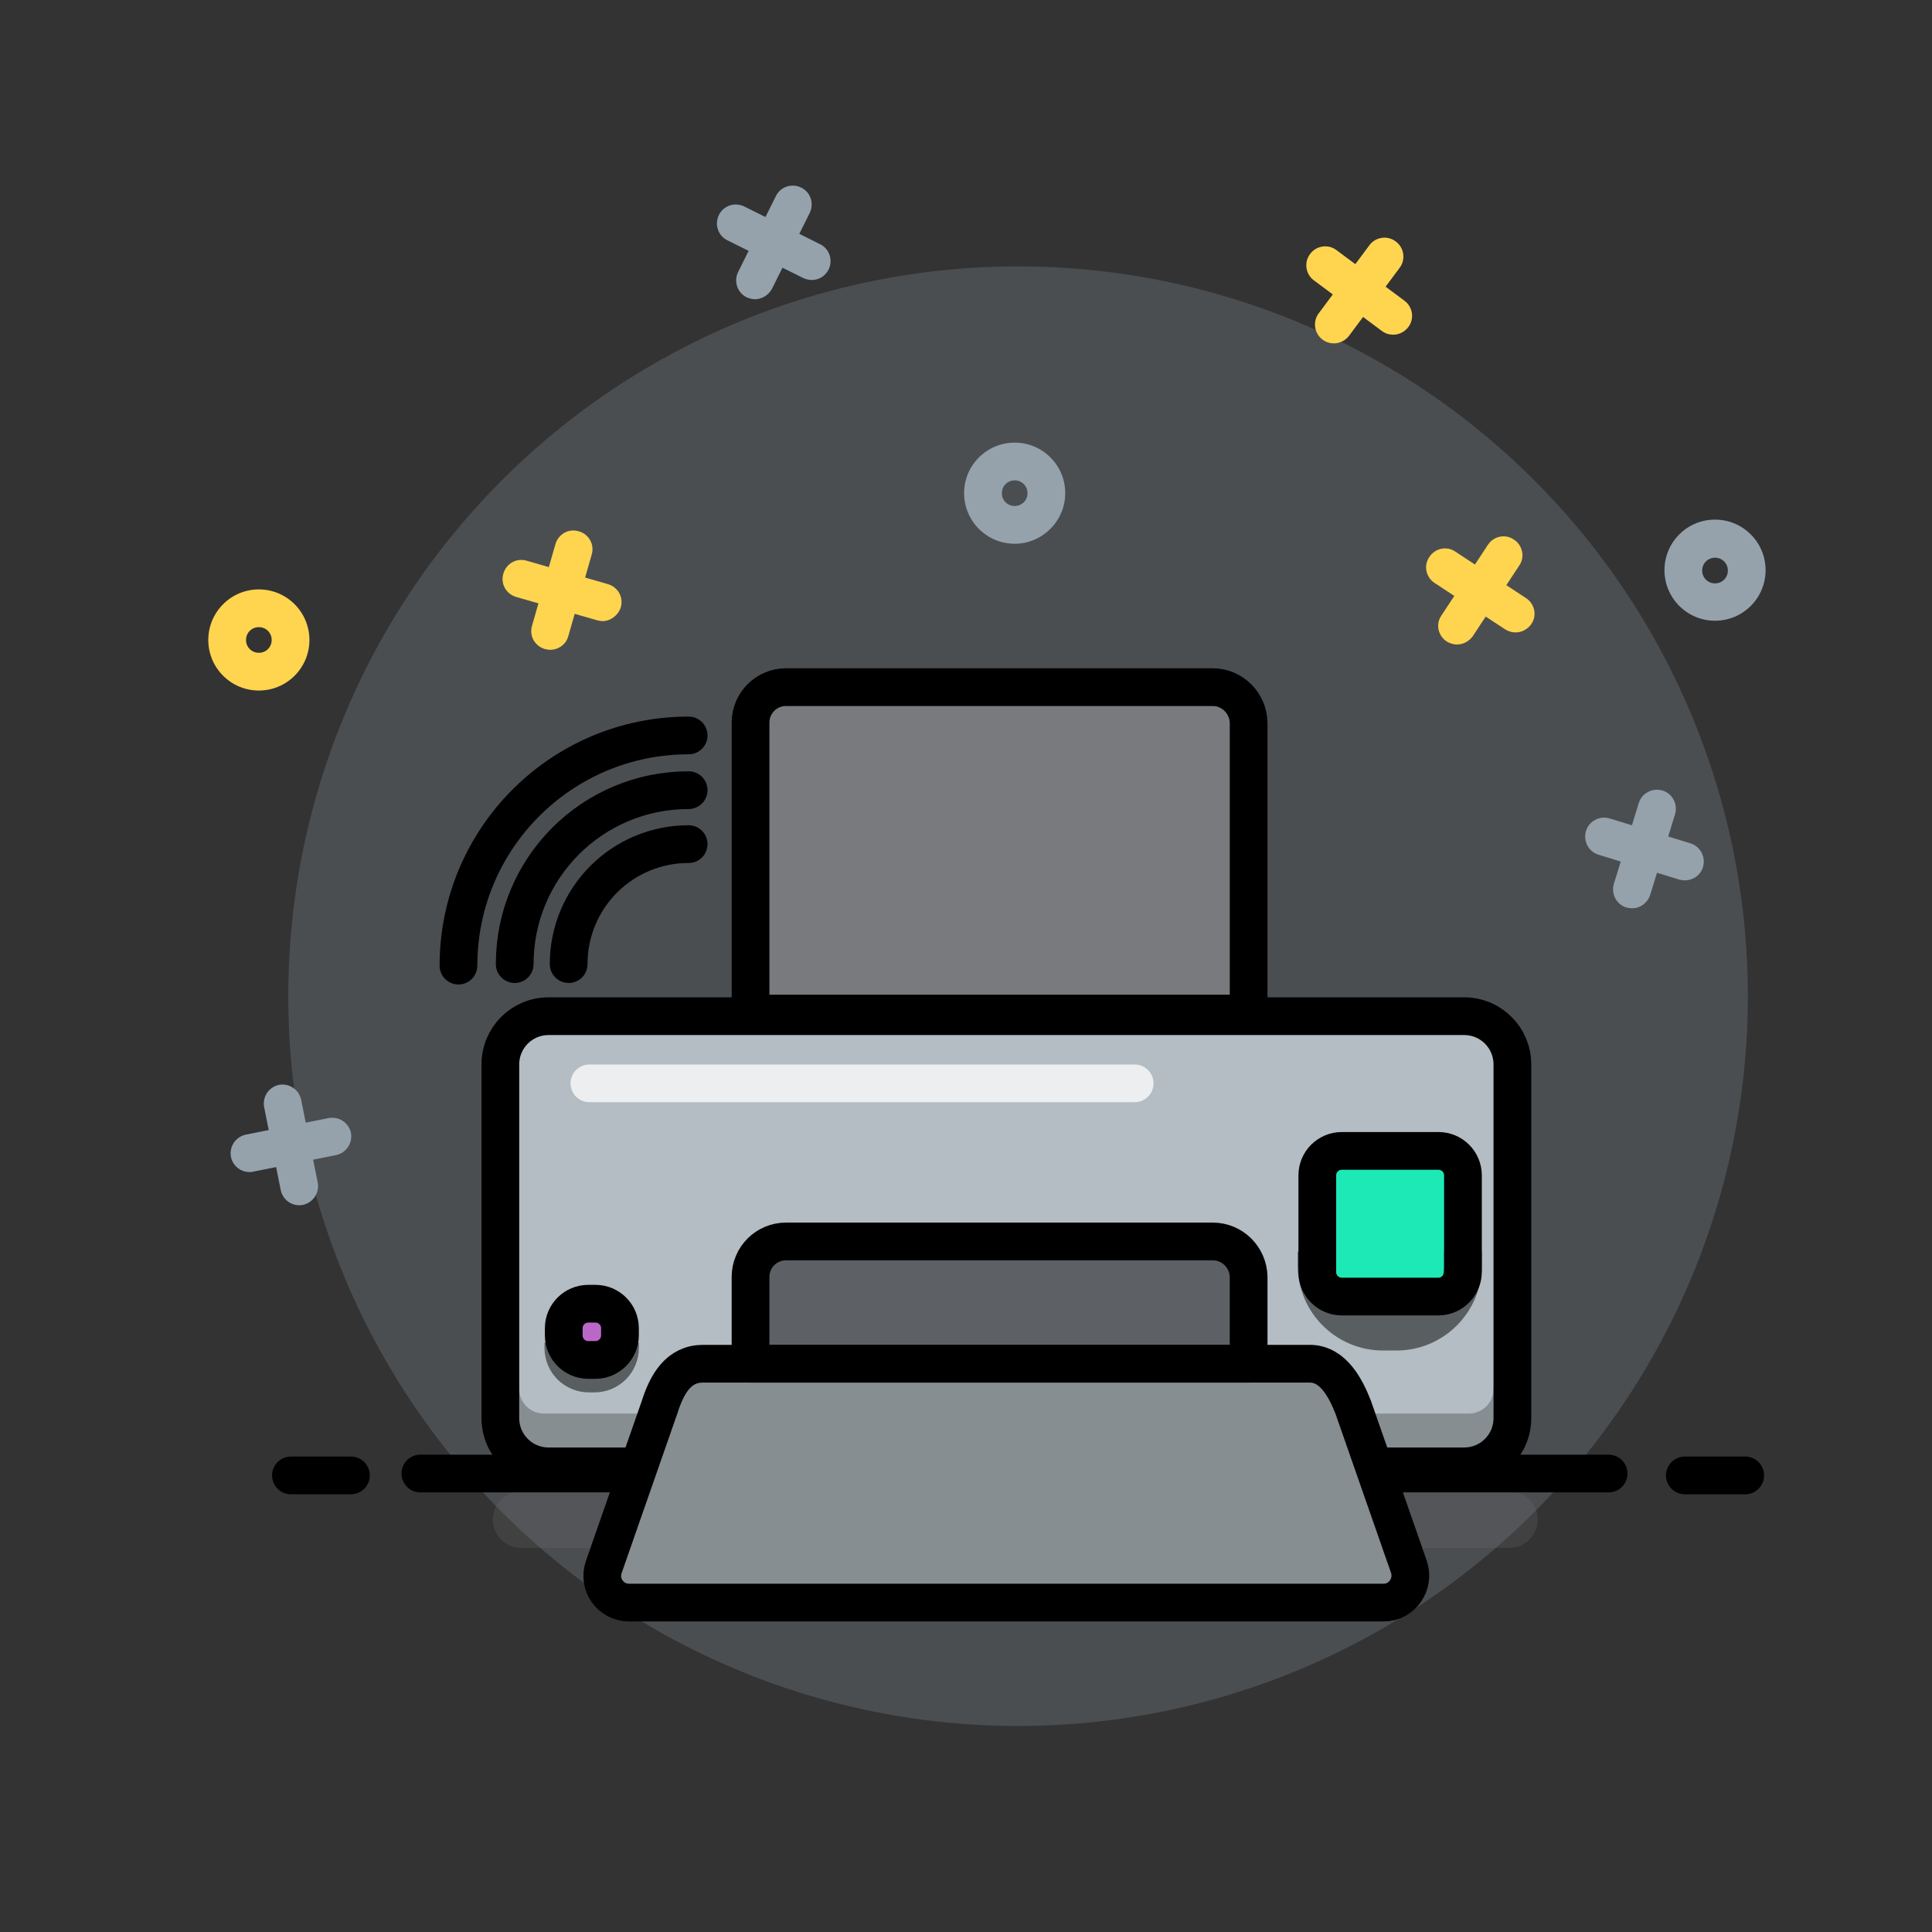 <?xml version="1.0" encoding="utf-8"?>
<!-- Generator: Adobe Illustrator 21.0.0, SVG Export Plug-In . SVG Version: 6.00 Build 0)  -->
<svg version="1.1" id="Layer_1" xmlns="http://www.w3.org/2000/svg" xmlns:xlink="http://www.w3.org/1999/xlink" x="0px" y="0px"
	 viewBox="0 0 512 512" style="enable-background:new 0 0 512 512;" xml:space="preserve">
<rect x="0" y="0" width="512" height="512" fill="#333333" stroke="none"/>
<style type="text/css">
	.st0{opacity:0.25;fill:#95A2AC;}
	.st1{fill:#FFD54F;}
	.st2{fill:#95A2AC;}
	.st3{fill:#B3BDC3;}
	.st4{fill:#BA68C8;}
	.st5{fill:#1DE9B6;}
	.st6{opacity:0.5;fill:#080409;}
	.st7{opacity:0.25;fill:none;stroke:#6F6F6F;stroke-width:15;stroke-linecap:round;stroke-miterlimit:10;}
	.st8{opacity:0.25;fill:none;stroke:#000000;stroke-width:10;stroke-linecap:round;stroke-miterlimit:10;}
	.st9{opacity:0.75;fill:none;stroke:#FFFFFF;stroke-width:10;stroke-linecap:round;stroke-miterlimit:10;}
	.st10{opacity:0.5;fill:none;stroke:#000000;stroke-width:10;stroke-miterlimit:10;}
	.st11{opacity:0.25;fill:#FFFFFF;}
	.st12{opacity:0.25;}
	.st13{fill:none;stroke:#000000;stroke-width:10;stroke-linecap:round;stroke-linejoin:round;stroke-miterlimit:10;}
	.st14{fill:none;stroke:#000000;stroke-width:10;stroke-linecap:round;stroke-miterlimit:10;}
	.st15{fill:none;stroke:#000000;stroke-width:10;stroke-miterlimit:10;}
</style>
<g id="background">
	<circle class="st0" cx="269.8" cy="264" r="193.4"/>
	<g>
		<path class="st1" d="M386.1,170.8c-0.9,0-1.9-0.3-2.7-0.8c-2.3-1.5-3-4.6-1.4-6.9l12.3-18.7c1.5-2.3,4.6-3,6.9-1.4
			c2.3,1.5,3,4.6,1.4,6.9l-12.3,18.7C389.3,170,387.7,170.8,386.1,170.8z"/>
		<path class="st1" d="M401.6,167.6c-0.9,0-1.9-0.3-2.7-0.8l-18.7-12.3c-2.3-1.5-3-4.6-1.4-6.9c1.5-2.3,4.6-3,6.9-1.4l18.7,12.3
			c2.3,1.5,3,4.6,1.4,6.9C404.8,166.8,403.3,167.6,401.6,167.6z"/>
	</g>
	<g>
		<path class="st2" d="M215.1,74.2c-0.7,0-1.5-0.2-2.2-0.5l-20.1-10c-2.5-1.2-3.5-4.2-2.3-6.7c1.2-2.5,4.2-3.5,6.7-2.3l20.1,10
			c2.5,1.2,3.5,4.2,2.3,6.7C218.7,73.2,217,74.2,215.1,74.2z"/>
		<path class="st2" d="M200.1,79.3c-0.7,0-1.5-0.2-2.2-0.5c-2.5-1.2-3.5-4.2-2.3-6.7l10-20.1c1.2-2.5,4.2-3.5,6.7-2.3
			c2.5,1.2,3.5,4.2,2.3,6.7l-10,20.1C203.7,78.2,201.9,79.3,200.1,79.3z"/>
	</g>
	<g>
		<path class="st1" d="M145.8,172.2c-0.5,0-0.9-0.1-1.4-0.2c-2.7-0.8-4.2-3.5-3.4-6.2l6.2-21.6c0.8-2.7,3.5-4.2,6.2-3.4
			c2.7,0.8,4.2,3.5,3.4,6.2l-6.2,21.6C150,170.8,148,172.2,145.8,172.2z"/>
		<path class="st1" d="M159.7,164.6c-0.5,0-0.9-0.1-1.4-0.2l-21.5-6.2c-2.7-0.8-4.2-3.5-3.4-6.2c0.8-2.7,3.5-4.2,6.2-3.4l21.5,6.2
			c2.7,0.8,4.2,3.5,3.4,6.2C163.8,163.1,161.8,164.6,159.7,164.6z"/>
	</g>
	<g>
		<path class="st2" d="M79.3,319.4c-2.3,0-4.4-1.6-4.9-4l-4.4-22c-0.5-2.7,1.2-5.3,3.9-5.9c2.7-0.5,5.3,1.2,5.9,3.9l4.4,22
			c0.5,2.7-1.2,5.3-3.9,5.9C80,319.4,79.6,319.4,79.3,319.4z"/>
		<path class="st2" d="M66.1,310.6c-2.3,0-4.4-1.6-4.9-4c-0.5-2.7,1.2-5.3,3.9-5.9l22-4.4c2.7-0.5,5.3,1.2,5.9,3.9
			c0.5,2.7-1.2,5.3-3.9,5.9l-22,4.4C66.8,310.6,66.4,310.6,66.1,310.6z"/>
	</g>
	<g>
		<path class="st2" d="M432.5,240.7c-0.5,0-1-0.1-1.5-0.2c-2.6-0.8-4.1-3.6-3.3-6.3l6.6-21.4c0.8-2.6,3.6-4.1,6.3-3.3
			c2.6,0.8,4.1,3.6,3.3,6.3l-6.6,21.4C436.6,239.3,434.7,240.7,432.5,240.7z"/>
		<path class="st2" d="M446.5,233.3c-0.5,0-1-0.1-1.5-0.2l-21.4-6.6c-2.6-0.8-4.1-3.6-3.3-6.3c0.8-2.6,3.6-4.1,6.3-3.3l21.4,6.6
			c2.6,0.8,4.1,3.6,3.3,6.3C450.7,231.9,448.7,233.3,446.5,233.3z"/>
	</g>
	<path class="st2" d="M454.5,164.5c-7.4,0-13.4-6-13.4-13.4c0-7.4,6-13.4,13.4-13.4s13.4,6,13.4,13.4
		C467.9,158.5,461.9,164.5,454.5,164.5z M454.5,147.8c-1.9,0-3.4,1.5-3.4,3.4s1.5,3.4,3.4,3.4s3.4-1.5,3.4-3.4
		S456.4,147.8,454.5,147.8z"/>
	<path class="st1" d="M68.6,183c-7.4,0-13.4-6-13.4-13.4s6-13.4,13.4-13.4s13.4,6,13.4,13.4S76,183,68.6,183z M68.6,166.2
		c-1.9,0-3.4,1.5-3.4,3.4s1.5,3.4,3.4,3.4s3.4-1.5,3.4-3.4S70.5,166.2,68.6,166.2z"/>
	<g>
		<path class="st1" d="M353.5,91c-1,0-2.1-0.3-3-1c-2.2-1.6-2.7-4.8-1-7l13.4-18c1.6-2.2,4.8-2.7,7-1c2.2,1.6,2.7,4.8,1,7l-13.4,18
			C356.5,90.3,355,91,353.5,91z"/>
		<path class="st1" d="M369.2,88.7c-1,0-2.1-0.3-3-1l-18-13.4c-2.2-1.6-2.7-4.8-1-7c1.6-2.2,4.8-2.7,7-1l18,13.4
			c2.2,1.6,2.7,4.8,1,7C372.2,88,370.7,88.7,369.2,88.7z"/>
	</g>
	<path class="st2" d="M268.9,144.1c-7.4,0-13.4-6-13.4-13.4c0-7.4,6-13.4,13.4-13.4s13.4,6,13.4,13.4
		C282.3,138,276.3,144.1,268.9,144.1z M268.9,127.3c-1.9,0-3.4,1.5-3.4,3.4s1.5,3.4,3.4,3.4s3.4-1.5,3.4-3.4
		S270.8,127.3,268.9,127.3z"/>
</g>
<path id="shock_x5F_color" class="st3" d="M388,269.3H145.4c-7.1,0-12.8,5.7-12.8,12.8v93.7c0,7.1,5.7,12.8,12.8,12.8h24l-9.3,26.7
	c-1.6,4.6,1.8,9.4,6.7,9.4h200c4.8,0,8.2-4.8,6.7-9.4l-9.3-26.7h24c7.1,0,12.8-5.7,12.8-12.8v-93.7
	C400.8,275.1,395.1,269.3,388,269.3z"/>
<g id="color">
	<path class="st4" d="M157.8,360.4h-1.9c-3.6,0-6.5-2.9-6.5-6.5v-1.9c0-3.6,2.9-6.5,6.5-6.5h1.9c3.6,0,6.5,2.9,6.5,6.5v1.9
		C164.3,357.4,161.4,360.4,157.8,360.4z"/>
	<path class="st5" d="M381.2,343.6h-25.6c-3.6,0-6.5-2.9-6.5-6.5v-25.6c0-3.6,2.9-6.5,6.5-6.5h25.6c3.6,0,6.5,2.9,6.5,6.5V337
		C387.7,340.6,384.8,343.6,381.2,343.6z"/>
</g>
<g id="shadows-lights">
	<g>
		<g>
			<path class="st6" d="M321.4,329H208.3c-5.2,0-9.4,4.2-9.4,9.4v23h132v-23C330.8,333.2,326.6,329,321.4,329z"/>
			<g>
				<line class="st7" x1="161.5" y1="402.7" x2="138.1" y2="402.7"/>
				<line class="st7" x1="400" y1="402.7" x2="373.5" y2="402.7"/>
				<path class="st8" d="M171,379.6h-26.9c-6.4,0-11.5-5.2-11.5-11.5"/>
				<path class="st8" d="M400.8,368.1c0,6.4-5.2,11.5-11.5,11.5h-24.8"/>
				<line class="st9" x1="300.7" y1="287.1" x2="156.2" y2="287.1"/>
				<path class="st10" d="M164.3,355.8v1.4c0,3.8-3,6.8-6.8,6.8h-1.4c-3.8,0-6.8-3-6.8-6.8v-1.4"/>
				<path class="st11" d="M321.4,182.1H208.3c-5.2,0-9.4,4.2-9.4,9.4v77.1h132v-77.1C330.8,186.4,326.6,182.1,321.4,182.1z"/>
			</g>
		</g>
		<path class="st12" d="M366.7,424.7c4.8,0,8.2-4.8,6.7-9.4l-14.8-42.4c-1.9-4.8-5.2-11.5-11.5-11.5H186.3c-6.4,0-9.5,5.2-11.5,11.5
			L160,415.3c-1.6,4.6,1.8,9.4,6.7,9.4H366.7z"/>
	</g>
	<path class="st10" d="M387.7,331.7v3.6c0,9.7-7.9,17.6-17.6,17.6h-3.6c-9.7,0-17.6-7.9-17.6-17.6v-3.6"/>
</g>
<g id="lines">
	<line class="st13" x1="462.5" y1="391" x2="446.5" y2="391"/>
	<line class="st13" x1="167" y1="390.5" x2="111.4" y2="390.5"/>
	<line class="st13" x1="426.3" y1="390.5" x2="367.5" y2="390.5"/>
	<line class="st13" x1="93" y1="391" x2="77.1" y2="391"/>
	<path class="st13" d="M168.5,388.6h-23.1c-7.1,0-12.8-5.7-12.8-12.8v-93.7c0-7.1,5.7-12.8,12.8-12.8H388c7.1,0,12.8,5.7,12.8,12.8
		v93.7c0,7.1-5.7,12.8-12.8,12.8h-22"/>
	<path class="st13" d="M366.7,424.7c4.8,0,8.2-4.8,6.7-9.4l-14.8-42.4c-1.9-4.8-5.2-11.5-11.5-11.5H186.3c-6.4,0-9.5,5.2-11.5,11.5
		L160,415.3c-1.6,4.6,1.8,9.4,6.7,9.4H366.7z"/>
	<path class="st14" d="M182.5,194.9c-33.7,0-61,27.3-61,61"/>
	<path class="st14" d="M182.5,209.4c-25.5,0-46.1,20.6-46.1,46.1"/>
	<path class="st14" d="M182.5,223.7c-17.6,0-31.8,14.2-31.8,31.8"/>
	<path class="st13" d="M321.4,329H208.3c-5.2,0-9.4,4.2-9.4,9.4v23h132v-23C330.8,333.2,326.6,329,321.4,329z"/>
	<path class="st13" d="M321.4,182.1H208.3c-5.2,0-9.4,4.2-9.4,9.4v77.1h132v-77.1C330.8,186.4,326.6,182.1,321.4,182.1z"/>
	<path class="st15" d="M157.8,360.4h-1.9c-3.6,0-6.5-2.9-6.5-6.5v-1.9c0-3.6,2.9-6.5,6.5-6.5h1.9c3.6,0,6.5,2.9,6.5,6.5v1.9
		C164.3,357.4,161.4,360.4,157.8,360.4z"/>
	<path class="st15" d="M381.2,343.6h-25.6c-3.6,0-6.5-2.9-6.5-6.5v-25.6c0-3.6,2.9-6.5,6.5-6.5h25.6c3.6,0,6.5,2.9,6.5,6.5V337
		C387.7,340.6,384.8,343.6,381.2,343.6z"/>
</g>
</svg>
